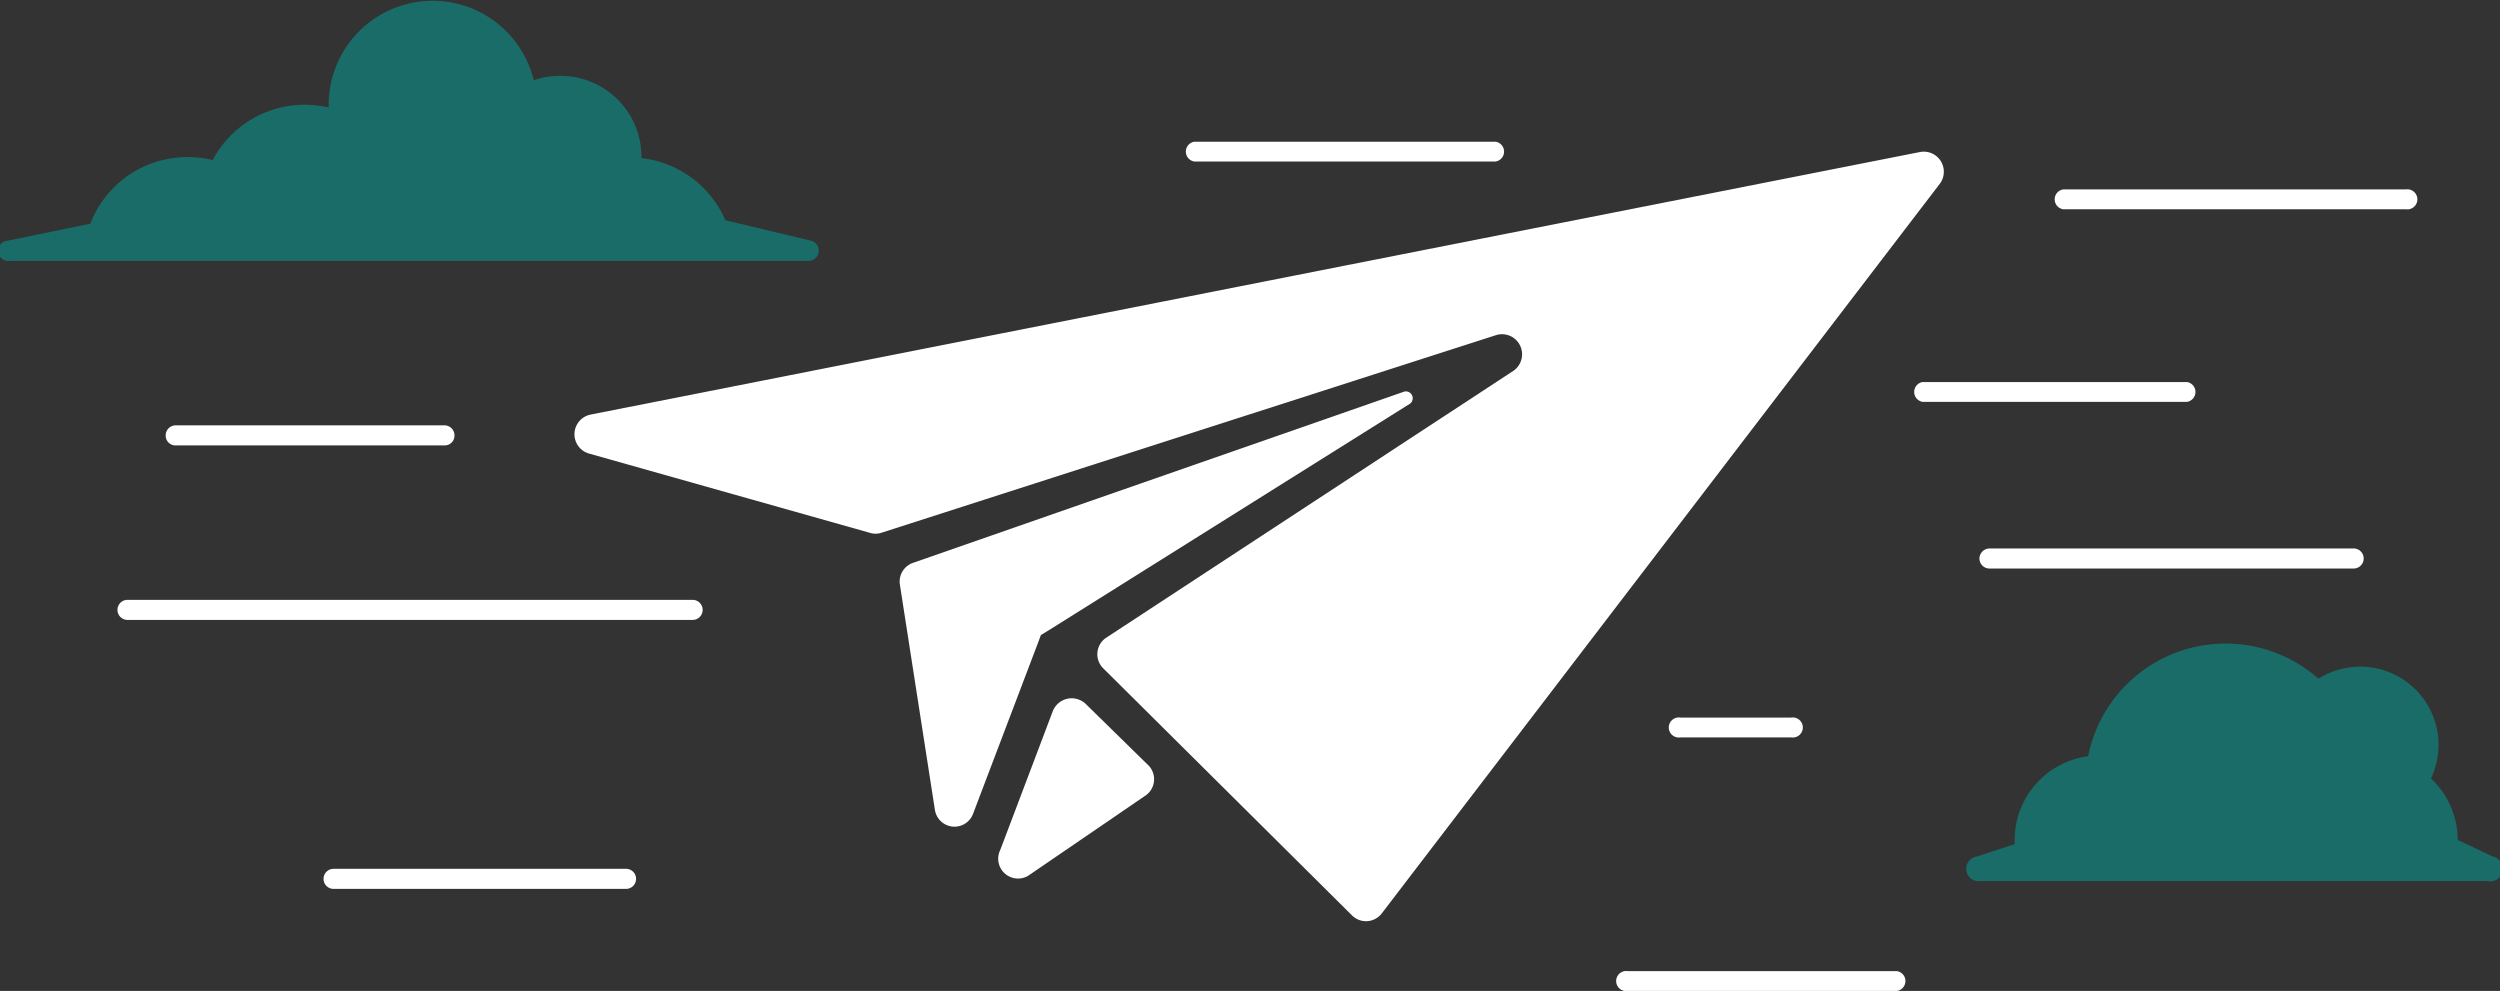 <svg xmlns="http://www.w3.org/2000/svg" viewBox="0 0 102.15 40.49"><rect x="0" y="0" width="102.15" height="40.49" fill="#333333" stroke="none"/><defs><style>.cls-1{isolation:isolate;}.cls-2{fill:#fff;}.cls-3{fill:#00a79d;opacity:0.5;mix-blend-mode:multiply;}</style></defs><title>Recurso 1</title><g class="cls-1"><g id="Capa_2" data-name="Capa 2"><g id="OBJECTS"><path class="cls-2" d="M46.88,31.23l-2.52-2.47a.83.83,0,0,0-1.34.29L41.2,33.86l-.33.87a.81.81,0,0,0,1.22,1l4.68-3.2A.81.81,0,0,0,46.88,31.23Z"/><path class="cls-2" d="M78.46,6.21,24.13,16.94a.82.82,0,0,0-.07,1.59l11.48,3.24a.76.76,0,0,0,.47,0l25.13-8.08a.82.82,0,0,1,.7,1.46L45.21,26.05a.81.81,0,0,0-.13,1.26L55.24,37.4a.81.81,0,0,0,1.22-.08L79.26,7.51A.82.82,0,0,0,78.46,6.21Z"/><path class="cls-2" d="M57.38,16l-20.08,7a.81.81,0,0,0-.53.89l1.43,9.2a.81.81,0,0,0,1.56.16l2.64-6.95.13-.35.39-.24,14.7-9.22A.28.28,0,0,0,57.38,16Z"/><path class="cls-2" d="M77.51,40.49h-11a.41.41,0,1,1,0-.81h11a.41.41,0,0,1,0,.81Z"/><path class="cls-3" d="M101.86,35l-1.44-.68a3.43,3.43,0,0,0-1.09-2.51,3.2,3.2,0,0,0-2.27-4.51,3.24,3.24,0,0,0-2.33.43,5.73,5.73,0,0,0-9.41,3.17,3.45,3.45,0,0,0-3,3.42c0,.06,0,.12,0,.17L80.77,35a.49.49,0,0,0,.15,1h20.73A.49.49,0,0,0,101.86,35Z"/><path class="cls-3" d="M33.16,9.84,29.64,9h0a4.26,4.26,0,0,0-3.43-2.54v0A3.31,3.31,0,0,0,22.89,3.1a3.22,3.22,0,0,0-1.08.18,4.25,4.25,0,0,0-8.38,1s0,.08,0,.11a4.6,4.6,0,0,0-1-.11A4.25,4.25,0,0,0,8.69,6.54a4.15,4.15,0,0,0-1-.12,4.24,4.24,0,0,0-4,2.72l-3.4.7a.41.41,0,0,0,.09.82H33.06A.42.42,0,0,0,33.16,9.84Z"/><path class="cls-2" d="M89.36,16.42H78.56a.41.41,0,0,1,0-.81h10.8a.41.41,0,0,1,0,.81Z"/><path class="cls-2" d="M25.58,36.32H13.63a.41.41,0,0,1-.41-.41.41.41,0,0,1,.41-.41H25.58a.41.41,0,0,1,.41.41A.41.41,0,0,1,25.58,36.32Z"/><path class="cls-2" d="M28.3,25.33H5.21a.41.41,0,0,1-.41-.41.41.41,0,0,1,.41-.41H28.3a.41.41,0,0,1,.41.41A.41.41,0,0,1,28.3,25.33Z"/><path class="cls-2" d="M61.11,6.6H48.8a.41.41,0,0,1,0-.81H61.11a.41.41,0,0,1,0,.81Z"/><path class="cls-2" d="M73.19,30.13H68.66a.41.41,0,1,1,0-.81h4.53a.41.41,0,1,1,0,.81Z"/><path class="cls-2" d="M18.17,18.2h-11a.4.4,0,0,1-.4-.41.41.41,0,0,1,.4-.41h11a.41.41,0,0,1,.4.41A.4.4,0,0,1,18.17,18.2Z"/><path class="cls-2" d="M98.3,8.55h-14a.41.41,0,0,1,0-.81h14a.41.41,0,1,1,0,.81Z"/><path class="cls-2" d="M96.17,23.23H81.29a.41.41,0,0,1-.41-.41.42.42,0,0,1,.41-.41H96.17a.41.41,0,0,1,.41.41A.41.41,0,0,1,96.17,23.23Z"/></g></g></g></svg>